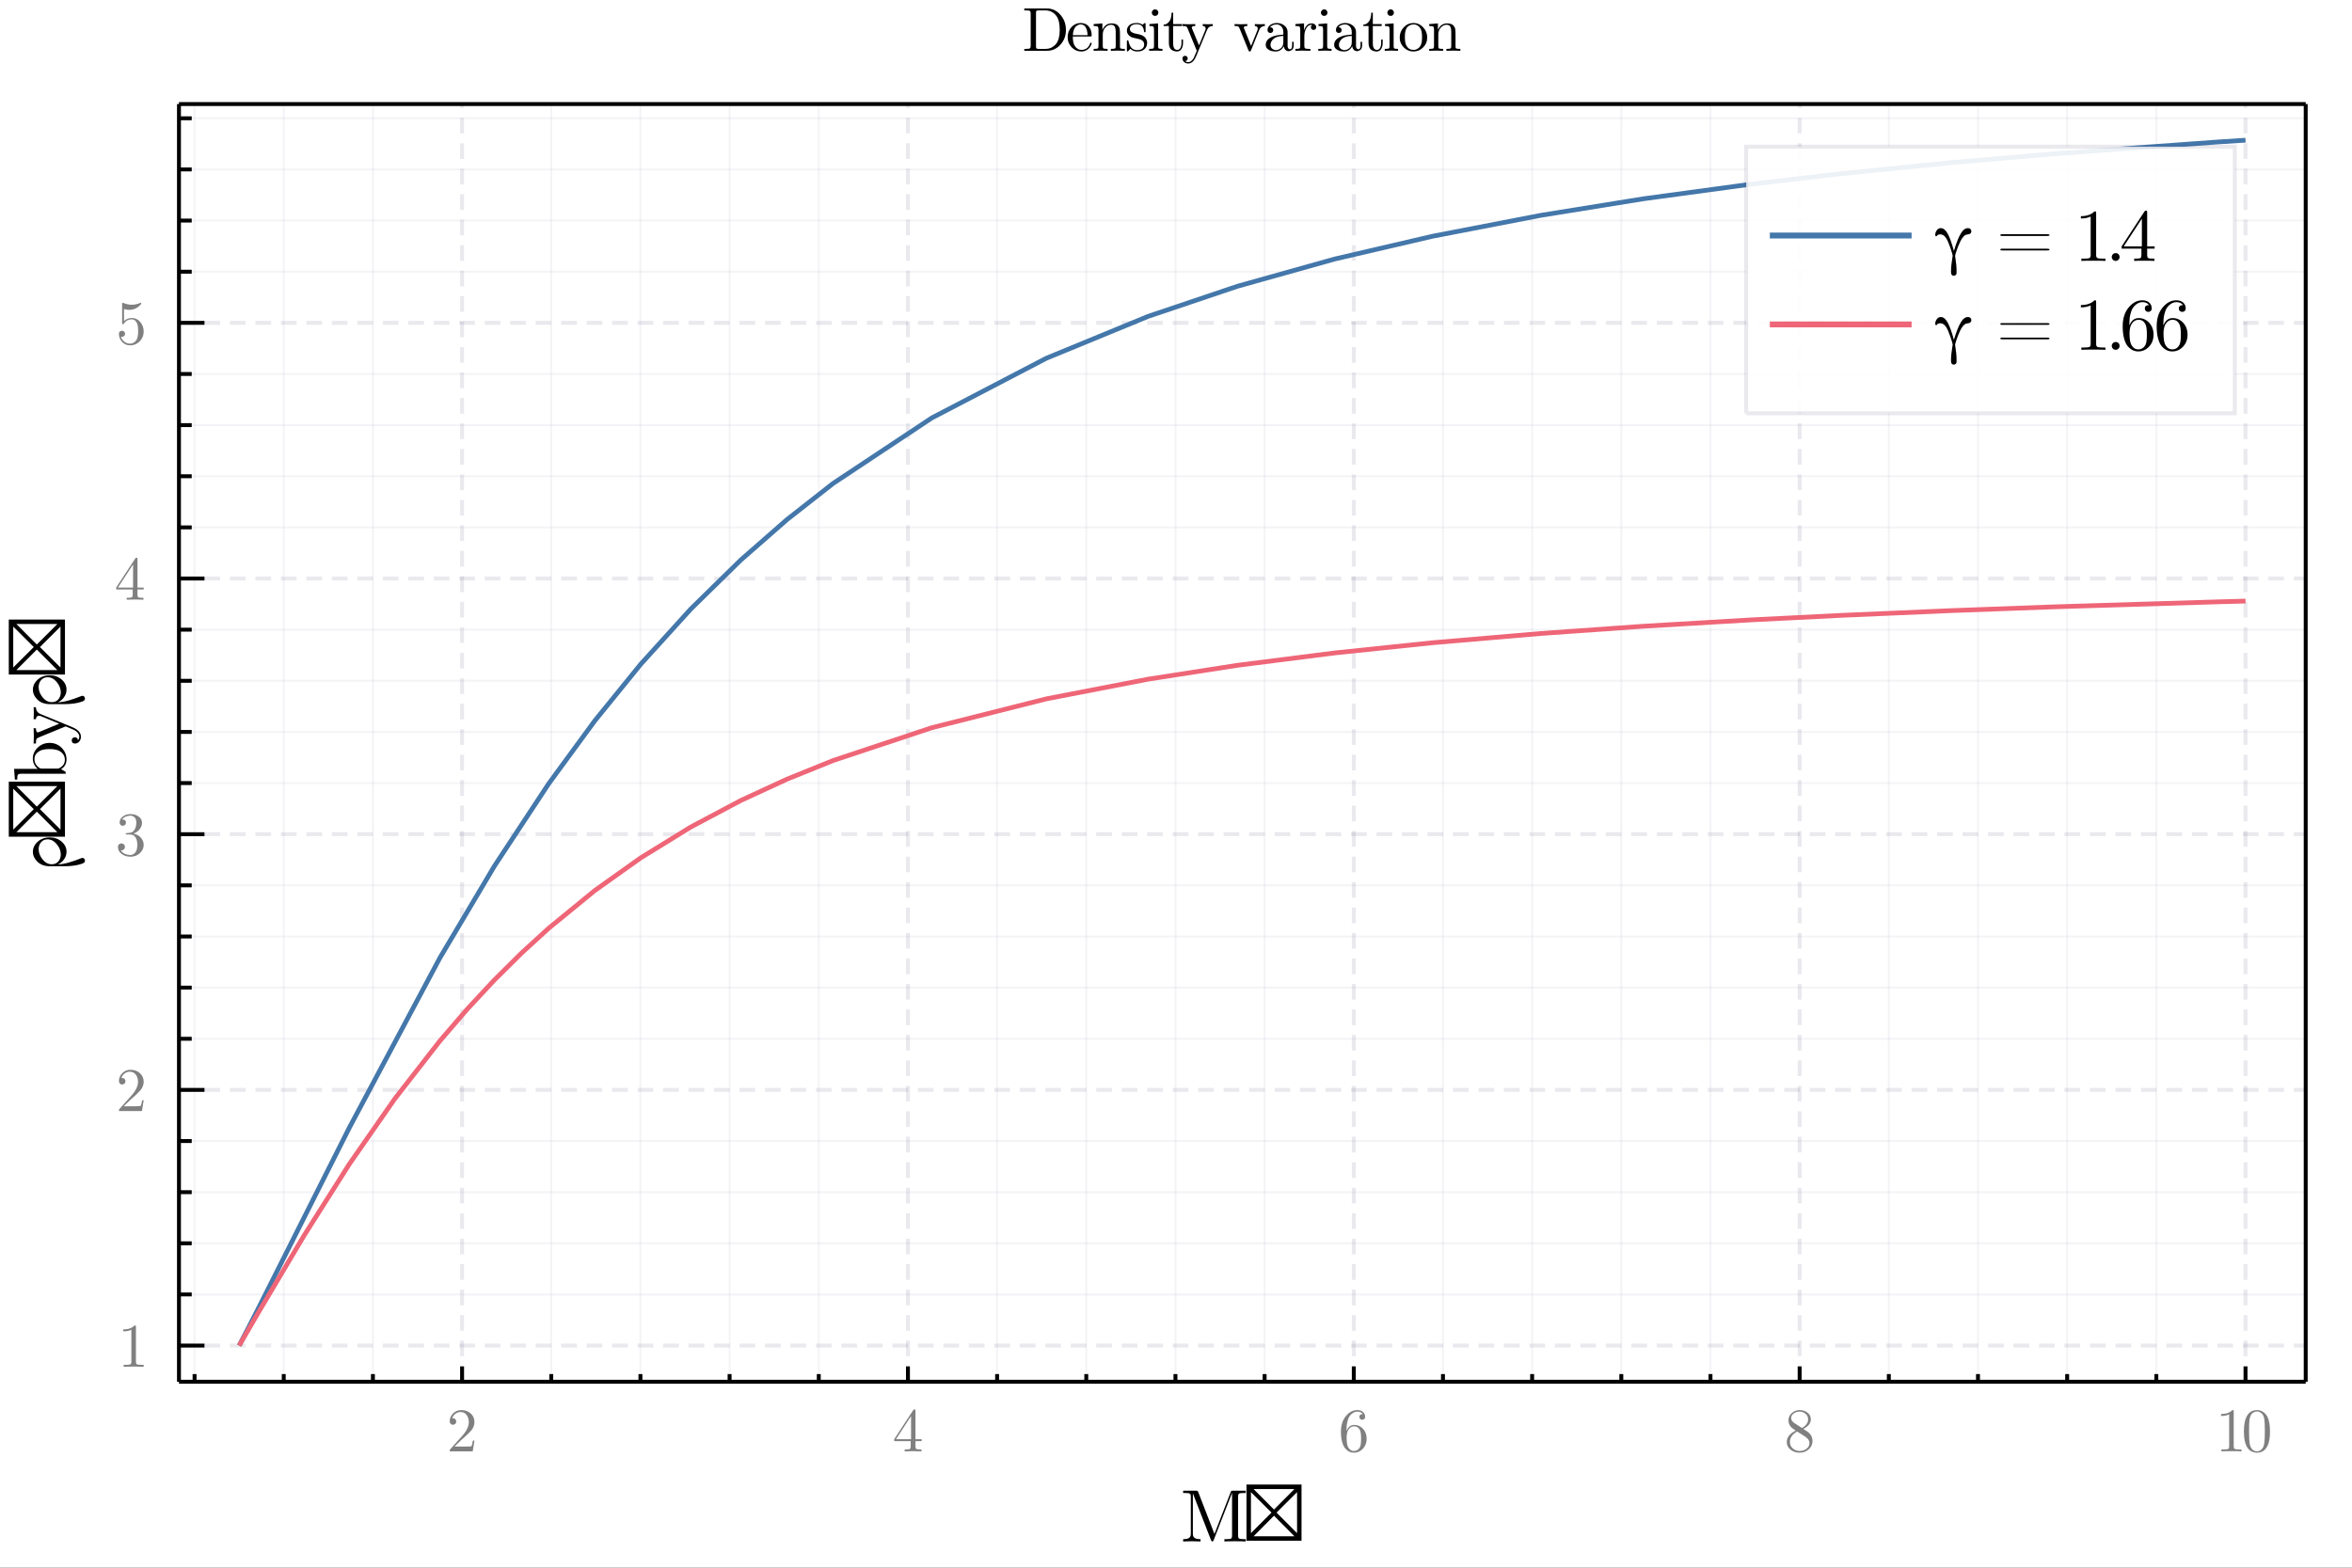 <?xml version="1.0" encoding="utf-8"?>
<svg xmlns="http://www.w3.org/2000/svg" xmlns:xlink="http://www.w3.org/1999/xlink" width="600" height="400" viewBox="0 0 2400 1600">
<rect x="0" y="0" width="2400" height="1600" fill="#333333" stroke="none"/>
<defs>
  <clipPath id="clip980">
    <rect x="0" y="0" width="2400" height="1600"/>
  </clipPath>
</defs>
<path clip-path="url(#clip980)" d="
M0 1600 L2400 1600 L2400 0 L0 0  Z
  " fill="#ffffff" fill-rule="evenodd" fill-opacity="1"/>
<defs>
  <clipPath id="clip981">
    <rect x="480" y="0" width="1681" height="1600"/>
  </clipPath>
</defs>
<path clip-path="url(#clip980)" d="
M182.618 1410.22 L2352.76 1410.22 L2352.76 106.192 L182.618 106.192  Z
  " fill="#ffffff" fill-rule="evenodd" fill-opacity="1"/>
<defs>
  <clipPath id="clip982">
    <rect x="182" y="106" width="2171" height="1305"/>
  </clipPath>
</defs>
<polyline clip-path="url(#clip982)" style="stroke:#222255; stroke-width:4; stroke-opacity:0.1; fill:none" stroke-dasharray="16, 10" points="
  471.515,1410.22 471.515,106.192 
  "/>
<polyline clip-path="url(#clip982)" style="stroke:#222255; stroke-width:4; stroke-opacity:0.1; fill:none" stroke-dasharray="16, 10" points="
  926.471,1410.22 926.471,106.192 
  "/>
<polyline clip-path="url(#clip982)" style="stroke:#222255; stroke-width:4; stroke-opacity:0.1; fill:none" stroke-dasharray="16, 10" points="
  1381.43,1410.22 1381.43,106.192 
  "/>
<polyline clip-path="url(#clip982)" style="stroke:#222255; stroke-width:4; stroke-opacity:0.1; fill:none" stroke-dasharray="16, 10" points="
  1836.38,1410.22 1836.38,106.192 
  "/>
<polyline clip-path="url(#clip982)" style="stroke:#222255; stroke-width:4; stroke-opacity:0.1; fill:none" stroke-dasharray="16, 10" points="
  2291.34,1410.22 2291.34,106.192 
  "/>
<polyline clip-path="url(#clip982)" style="stroke:#222255; stroke-width:2; stroke-opacity:0.05; fill:none" points="
  198.542,1410.22 198.542,106.192 
  "/>
<polyline clip-path="url(#clip982)" style="stroke:#222255; stroke-width:2; stroke-opacity:0.05; fill:none" points="
  289.533,1410.22 289.533,106.192 
  "/>
<polyline clip-path="url(#clip982)" style="stroke:#222255; stroke-width:2; stroke-opacity:0.05; fill:none" points="
  380.524,1410.22 380.524,106.192 
  "/>
<polyline clip-path="url(#clip982)" style="stroke:#222255; stroke-width:2; stroke-opacity:0.05; fill:none" points="
  562.506,1410.22 562.506,106.192 
  "/>
<polyline clip-path="url(#clip982)" style="stroke:#222255; stroke-width:2; stroke-opacity:0.05; fill:none" points="
  653.497,1410.22 653.497,106.192 
  "/>
<polyline clip-path="url(#clip982)" style="stroke:#222255; stroke-width:2; stroke-opacity:0.05; fill:none" points="
  744.488,1410.22 744.488,106.192 
  "/>
<polyline clip-path="url(#clip982)" style="stroke:#222255; stroke-width:2; stroke-opacity:0.05; fill:none" points="
  835.48,1410.22 835.48,106.192 
  "/>
<polyline clip-path="url(#clip982)" style="stroke:#222255; stroke-width:2; stroke-opacity:0.05; fill:none" points="
  1017.46,1410.22 1017.46,106.192 
  "/>
<polyline clip-path="url(#clip982)" style="stroke:#222255; stroke-width:2; stroke-opacity:0.05; fill:none" points="
  1108.45,1410.22 1108.45,106.192 
  "/>
<polyline clip-path="url(#clip982)" style="stroke:#222255; stroke-width:2; stroke-opacity:0.05; fill:none" points="
  1199.44,1410.22 1199.44,106.192 
  "/>
<polyline clip-path="url(#clip982)" style="stroke:#222255; stroke-width:2; stroke-opacity:0.05; fill:none" points="
  1290.43,1410.22 1290.43,106.192 
  "/>
<polyline clip-path="url(#clip982)" style="stroke:#222255; stroke-width:2; stroke-opacity:0.05; fill:none" points="
  1472.42,1410.22 1472.42,106.192 
  "/>
<polyline clip-path="url(#clip982)" style="stroke:#222255; stroke-width:2; stroke-opacity:0.05; fill:none" points="
  1563.41,1410.22 1563.41,106.192 
  "/>
<polyline clip-path="url(#clip982)" style="stroke:#222255; stroke-width:2; stroke-opacity:0.05; fill:none" points="
  1654.4,1410.22 1654.4,106.192 
  "/>
<polyline clip-path="url(#clip982)" style="stroke:#222255; stroke-width:2; stroke-opacity:0.05; fill:none" points="
  1745.39,1410.22 1745.39,106.192 
  "/>
<polyline clip-path="url(#clip982)" style="stroke:#222255; stroke-width:2; stroke-opacity:0.05; fill:none" points="
  1927.37,1410.22 1927.37,106.192 
  "/>
<polyline clip-path="url(#clip982)" style="stroke:#222255; stroke-width:2; stroke-opacity:0.05; fill:none" points="
  2018.36,1410.22 2018.36,106.192 
  "/>
<polyline clip-path="url(#clip982)" style="stroke:#222255; stroke-width:2; stroke-opacity:0.05; fill:none" points="
  2109.35,1410.22 2109.35,106.192 
  "/>
<polyline clip-path="url(#clip982)" style="stroke:#222255; stroke-width:2; stroke-opacity:0.05; fill:none" points="
  2200.35,1410.22 2200.35,106.192 
  "/>
<polyline clip-path="url(#clip980)" style="stroke:#000000; stroke-width:4; stroke-opacity:1; fill:none" points="
  182.618,1410.22 2352.76,1410.22 
  "/>
<polyline clip-path="url(#clip980)" style="stroke:#000000; stroke-width:4; stroke-opacity:1; fill:none" points="
  182.618,106.192 2352.76,106.192 
  "/>
<polyline clip-path="url(#clip980)" style="stroke:#000000; stroke-width:4; stroke-opacity:1; fill:none" points="
  471.515,1410.22 471.515,1394.57 
  "/>
<polyline clip-path="url(#clip980)" style="stroke:#000000; stroke-width:4; stroke-opacity:1; fill:none" points="
  926.471,1410.22 926.471,1394.57 
  "/>
<polyline clip-path="url(#clip980)" style="stroke:#000000; stroke-width:4; stroke-opacity:1; fill:none" points="
  1381.43,1410.22 1381.43,1394.57 
  "/>
<polyline clip-path="url(#clip980)" style="stroke:#000000; stroke-width:4; stroke-opacity:1; fill:none" points="
  1836.38,1410.22 1836.38,1394.57 
  "/>
<polyline clip-path="url(#clip980)" style="stroke:#000000; stroke-width:4; stroke-opacity:1; fill:none" points="
  2291.34,1410.22 2291.34,1394.57 
  "/>
<polyline clip-path="url(#clip980)" style="stroke:#000000; stroke-width:4; stroke-opacity:1; fill:none" points="
  198.542,1410.22 198.542,1402.4 
  "/>
<polyline clip-path="url(#clip980)" style="stroke:#000000; stroke-width:4; stroke-opacity:1; fill:none" points="
  289.533,1410.22 289.533,1402.4 
  "/>
<polyline clip-path="url(#clip980)" style="stroke:#000000; stroke-width:4; stroke-opacity:1; fill:none" points="
  380.524,1410.22 380.524,1402.4 
  "/>
<polyline clip-path="url(#clip980)" style="stroke:#000000; stroke-width:4; stroke-opacity:1; fill:none" points="
  562.506,1410.22 562.506,1402.4 
  "/>
<polyline clip-path="url(#clip980)" style="stroke:#000000; stroke-width:4; stroke-opacity:1; fill:none" points="
  653.497,1410.22 653.497,1402.4 
  "/>
<polyline clip-path="url(#clip980)" style="stroke:#000000; stroke-width:4; stroke-opacity:1; fill:none" points="
  744.488,1410.22 744.488,1402.4 
  "/>
<polyline clip-path="url(#clip980)" style="stroke:#000000; stroke-width:4; stroke-opacity:1; fill:none" points="
  835.48,1410.22 835.48,1402.4 
  "/>
<polyline clip-path="url(#clip980)" style="stroke:#000000; stroke-width:4; stroke-opacity:1; fill:none" points="
  1017.46,1410.22 1017.46,1402.4 
  "/>
<polyline clip-path="url(#clip980)" style="stroke:#000000; stroke-width:4; stroke-opacity:1; fill:none" points="
  1108.45,1410.22 1108.45,1402.4 
  "/>
<polyline clip-path="url(#clip980)" style="stroke:#000000; stroke-width:4; stroke-opacity:1; fill:none" points="
  1199.44,1410.22 1199.44,1402.4 
  "/>
<polyline clip-path="url(#clip980)" style="stroke:#000000; stroke-width:4; stroke-opacity:1; fill:none" points="
  1290.43,1410.22 1290.43,1402.4 
  "/>
<polyline clip-path="url(#clip980)" style="stroke:#000000; stroke-width:4; stroke-opacity:1; fill:none" points="
  1472.42,1410.22 1472.42,1402.4 
  "/>
<polyline clip-path="url(#clip980)" style="stroke:#000000; stroke-width:4; stroke-opacity:1; fill:none" points="
  1563.41,1410.22 1563.41,1402.4 
  "/>
<polyline clip-path="url(#clip980)" style="stroke:#000000; stroke-width:4; stroke-opacity:1; fill:none" points="
  1654.4,1410.22 1654.4,1402.4 
  "/>
<polyline clip-path="url(#clip980)" style="stroke:#000000; stroke-width:4; stroke-opacity:1; fill:none" points="
  1745.39,1410.22 1745.39,1402.4 
  "/>
<polyline clip-path="url(#clip980)" style="stroke:#000000; stroke-width:4; stroke-opacity:1; fill:none" points="
  1927.37,1410.22 1927.37,1402.4 
  "/>
<polyline clip-path="url(#clip980)" style="stroke:#000000; stroke-width:4; stroke-opacity:1; fill:none" points="
  2018.36,1410.22 2018.36,1402.4 
  "/>
<polyline clip-path="url(#clip980)" style="stroke:#000000; stroke-width:4; stroke-opacity:1; fill:none" points="
  2109.35,1410.22 2109.35,1402.4 
  "/>
<polyline clip-path="url(#clip980)" style="stroke:#000000; stroke-width:4; stroke-opacity:1; fill:none" points="
  2200.35,1410.22 2200.35,1402.4 
  "/>
<path clip-path="url(#clip980)" d="M 0 0 M458.886 1481.26 Q458.886 1480.12 458.978 1479.78 Q459.102 1479.44 459.596 1478.91 L471.731 1465.39 Q478.37 1457.92 478.37 1451.4 Q478.37 1447.17 476.147 1444.14 Q473.955 1441.12 469.909 1441.12 Q467.13 1441.12 464.784 1442.82 Q462.437 1444.51 461.356 1447.54 Q461.541 1447.48 462.19 1447.48 Q463.764 1447.48 464.629 1448.47 Q465.525 1449.45 465.525 1450.78 Q465.525 1452.48 464.413 1453.31 Q463.332 1454.12 462.251 1454.12 Q461.819 1454.12 461.232 1454.02 Q460.677 1453.93 459.781 1453.07 Q458.886 1452.17 458.886 1450.6 Q458.886 1446.18 462.221 1442.66 Q465.586 1439.14 470.712 1439.14 Q476.518 1439.14 480.316 1442.6 Q484.145 1446.03 484.145 1451.4 Q484.145 1453.28 483.558 1455.01 Q483.002 1456.71 482.23 1458.04 Q481.489 1459.37 479.451 1461.5 Q477.413 1463.63 475.777 1465.14 Q474.14 1466.65 470.465 1469.87 L463.764 1476.38 L475.159 1476.38 Q480.717 1476.38 481.149 1475.89 Q481.767 1474.99 482.539 1470.27 L484.145 1470.27 L482.354 1481.26 L458.886 1481.26 Z" fill="#808080" fill-rule="evenodd" fill-opacity="1" /><path clip-path="url(#clip980)" d="M 0 0 M912.451 1470.82 L912.451 1468.88 L931.874 1439.2 Q932.369 1438.43 933.141 1438.46 Q933.851 1438.46 934.005 1438.74 Q934.16 1439.02 934.16 1440.1 L934.16 1468.88 L940.49 1468.88 L940.49 1470.82 L934.16 1470.82 L934.16 1476.32 Q934.16 1478.14 934.901 1478.73 Q935.673 1479.31 938.946 1479.31 L940.274 1479.31 L940.274 1481.26 Q937.68 1481.07 931.689 1481.07 Q925.73 1481.07 923.136 1481.26 L923.136 1479.31 L924.463 1479.31 Q927.737 1479.31 928.509 1478.76 Q929.281 1478.17 929.281 1476.32 L929.281 1470.82 L912.451 1470.82 M914.242 1468.88 L929.651 1468.88 L929.651 1445.29 L914.242 1468.88 Z" fill="#808080" fill-rule="evenodd" fill-opacity="1" /><path clip-path="url(#clip980)" d="M 0 0 M1368.3 1461.28 Q1368.3 1451.34 1373.37 1445.25 Q1378.43 1439.14 1384.95 1439.14 Q1388.74 1439.14 1390.84 1441.09 Q1392.97 1443 1392.97 1445.96 Q1392.97 1447.6 1392.02 1448.31 Q1391.06 1449.02 1390.07 1449.02 Q1388.93 1449.02 1388.03 1448.25 Q1387.14 1447.48 1387.14 1446.09 Q1387.14 1443.25 1390.63 1443.25 Q1388.99 1440.72 1385.07 1440.72 Q1383.87 1440.72 1382.63 1441.09 Q1381.4 1441.43 1379.79 1442.6 Q1378.18 1443.77 1376.95 1445.63 Q1375.71 1447.48 1374.85 1450.97 Q1373.98 1454.46 1373.98 1459 L1373.98 1460.51 Q1376.58 1454.24 1381.89 1454.27 Q1387.2 1454.27 1390.88 1458.32 Q1394.55 1462.36 1394.55 1468.35 Q1394.55 1474.5 1390.72 1478.57 Q1386.89 1482.65 1381.52 1482.65 Q1379.11 1482.65 1376.92 1481.63 Q1374.76 1480.64 1372.72 1478.36 Q1370.71 1476.07 1369.51 1471.69 Q1368.3 1467.3 1368.3 1461.28 M1374.11 1466.96 Q1374.11 1473.17 1375.25 1476.13 Q1375.44 1476.63 1375.84 1477.31 Q1376.27 1477.99 1376.98 1478.88 Q1377.72 1479.75 1378.92 1480.33 Q1380.13 1480.89 1381.52 1480.89 Q1385.75 1480.89 1387.79 1476.78 Q1388.87 1474.5 1388.87 1468.29 Q1388.87 1461.96 1387.73 1459.64 Q1385.78 1455.72 1381.83 1455.72 Q1379.17 1455.72 1377.32 1457.54 Q1375.5 1459.37 1374.79 1461.81 Q1374.11 1464.25 1374.11 1466.96 Z" fill="#808080" fill-rule="evenodd" fill-opacity="1" /><path clip-path="url(#clip980)" d="M 0 0 M1823.26 1471.72 Q1823.26 1464.65 1832.37 1460.08 Q1828.45 1457.42 1827.74 1456.65 Q1824.96 1453.56 1824.96 1449.7 Q1824.96 1445.29 1828.29 1442.23 Q1831.66 1439.14 1836.41 1439.14 Q1840.95 1439.14 1844.38 1441.77 Q1847.81 1444.39 1847.81 1448.56 Q1847.81 1454.43 1840.15 1458.38 Q1845.21 1461.53 1846.42 1462.86 Q1849.51 1466.28 1849.51 1470.64 Q1849.51 1475.7 1845.61 1479.19 Q1841.72 1482.65 1836.35 1482.65 Q1831.1 1482.65 1827.18 1479.59 Q1823.26 1476.54 1823.26 1471.72 M1826.41 1471.72 Q1826.41 1475.64 1829.34 1478.26 Q1832.31 1480.89 1836.41 1480.89 Q1840.4 1480.89 1843.36 1478.6 Q1846.36 1476.32 1846.36 1472.92 Q1846.36 1471.59 1845.89 1470.45 Q1845.46 1469.31 1844.56 1468.41 Q1843.7 1467.49 1843.14 1467.09 Q1842.62 1466.65 1841.6 1465.94 L1833.82 1461.03 Q1826.41 1465.14 1826.41 1471.72 M1827.74 1447.23 Q1827.74 1450.26 1830.92 1452.36 L1838.76 1457.42 Q1845.03 1453.75 1845.03 1448.56 Q1845.03 1445.19 1842.46 1442.97 Q1839.9 1440.72 1836.35 1440.72 Q1832.86 1440.72 1830.3 1442.57 Q1827.74 1444.39 1827.74 1447.23 Z" fill="#808080" fill-rule="evenodd" fill-opacity="1" /><path clip-path="url(#clip980)" d="M 0 0 M2266.36 1445.16 L2266.36 1443.19 Q2273.95 1443.19 2277.87 1439.14 Q2278.95 1439.14 2279.14 1439.39 Q2279.32 1439.63 2279.32 1440.78 L2279.32 1476.26 Q2279.32 1478.14 2280.25 1478.73 Q2281.18 1479.31 2285.22 1479.31 L2287.23 1479.31 L2287.23 1481.26 Q2285.01 1481.07 2276.98 1481.07 Q2268.95 1481.07 2266.76 1481.26 L2266.76 1479.31 L2268.76 1479.31 Q2272.75 1479.31 2273.7 1478.76 Q2274.66 1478.17 2274.66 1476.26 L2274.66 1443.49 Q2271.36 1445.16 2266.36 1445.16 Z" fill="#808080" fill-rule="evenodd" fill-opacity="1" /><path clip-path="url(#clip980)" d="M 0 0 M2289.7 1461.03 Q2289.7 1451.74 2292.05 1446.68 Q2295.32 1439.14 2303.04 1439.14 Q2304.68 1439.14 2306.38 1439.6 Q2308.1 1440.04 2310.27 1441.73 Q2312.46 1443.43 2313.79 1446.21 Q2316.32 1451.58 2316.32 1461.03 Q2316.32 1470.27 2313.97 1475.3 Q2310.54 1482.65 2302.98 1482.65 Q2300.14 1482.65 2297.23 1481.2 Q2294.36 1479.75 2292.54 1476.26 Q2289.7 1471.04 2289.7 1461.03 M2294.95 1460.26 Q2294.95 1469.8 2295.63 1473.6 Q2296.4 1477.71 2298.5 1479.5 Q2300.63 1481.26 2302.98 1481.26 Q2305.51 1481.26 2307.61 1479.38 Q2309.74 1477.46 2310.39 1473.35 Q2311.1 1469.31 2311.07 1460.26 Q2311.07 1451.46 2310.45 1447.94 Q2309.62 1443.83 2307.39 1442.2 Q2305.2 1440.53 2302.98 1440.53 Q2302.14 1440.53 2301.25 1440.78 Q2300.38 1441.02 2299.12 1441.73 Q2297.85 1442.44 2296.86 1444.2 Q2295.91 1445.96 2295.44 1448.62 Q2294.95 1452.05 2294.95 1460.26 Z" fill="#808080" fill-rule="evenodd" fill-opacity="1" /><path clip-path="url(#clip980)" d="M 0 0 M1207.29 1573.23 L1207.29 1570.89 Q1210.03 1570.89 1211.77 1570.37 Q1213.51 1569.82 1214.14 1568.82 Q1214.81 1567.78 1214.96 1567.11 Q1215.11 1566.41 1215.11 1565.26 L1215.11 1527.32 Q1215.11 1525.13 1214.14 1524.46 Q1213.22 1523.76 1209.1 1523.76 L1207.29 1523.76 L1207.29 1521.39 L1220.11 1521.39 Q1221.48 1521.39 1221.85 1521.65 Q1222.22 1521.87 1222.78 1523.06 L1239.23 1565.56 L1255.83 1522.83 Q1256.2 1521.76 1256.53 1521.57 Q1256.9 1521.39 1258.35 1521.39 L1271.17 1521.39 L1271.17 1523.76 L1269.35 1523.76 Q1265.24 1523.76 1264.28 1524.46 Q1263.35 1525.13 1263.35 1527.32 L1263.35 1567.3 Q1263.35 1569.49 1264.28 1570.19 Q1265.24 1570.89 1269.35 1570.89 L1271.17 1570.89 L1271.17 1573.23 Q1268.35 1573.01 1260.31 1573.01 Q1252.2 1573.01 1249.38 1573.23 L1249.38 1570.89 L1251.23 1570.89 Q1255.35 1570.89 1256.27 1570.23 Q1257.2 1569.52 1257.2 1567.3 L1257.2 1523.76 L1257.13 1523.76 L1238.49 1571.78 Q1237.97 1573.23 1237.12 1573.23 Q1236.19 1573.23 1235.6 1571.56 L1217.29 1524.35 L1217.22 1524.35 L1217.22 1565.26 Q1217.22 1566.41 1217.37 1567.11 Q1217.51 1567.78 1218.14 1568.82 Q1218.81 1569.82 1220.55 1570.37 Q1222.29 1570.89 1225.04 1570.89 L1225.04 1573.23 Q1217.07 1573.01 1216.14 1573.01 Q1215.25 1573.01 1207.29 1573.23 Z" fill="#000000" fill-rule="evenodd" fill-opacity="1" /><path clip-path="url(#clip980)" d="M 0 0 M1271.91 1572.49 L1271.91 1515.16 L1328.09 1515.16 L1328.09 1572.49 L1271.91 1572.49 M1276.47 1564.74 L1297.44 1543.77 L1276.47 1522.91 L1276.47 1564.74 M1279.14 1567.93 L1320.86 1567.93 L1300 1546.96 L1279.14 1567.93 M1279.14 1519.72 L1300 1540.66 L1320.86 1519.72 L1279.14 1519.72 M1302.59 1543.77 L1323.53 1564.74 L1323.53 1522.91 L1302.59 1543.77 Z" fill="#000000" fill-rule="evenodd" fill-opacity="1" /><polyline clip-path="url(#clip982)" style="stroke:#222255; stroke-width:4; stroke-opacity:0.1; fill:none" stroke-dasharray="16, 10" points="
  182.618,1373.31 2352.76,1373.31 
  "/>
<polyline clip-path="url(#clip982)" style="stroke:#222255; stroke-width:4; stroke-opacity:0.1; fill:none" stroke-dasharray="16, 10" points="
  182.618,1112.36 2352.76,1112.36 
  "/>
<polyline clip-path="url(#clip982)" style="stroke:#222255; stroke-width:4; stroke-opacity:0.1; fill:none" stroke-dasharray="16, 10" points="
  182.618,851.404 2352.76,851.404 
  "/>
<polyline clip-path="url(#clip982)" style="stroke:#222255; stroke-width:4; stroke-opacity:0.1; fill:none" stroke-dasharray="16, 10" points="
  182.618,590.449 2352.76,590.449 
  "/>
<polyline clip-path="url(#clip982)" style="stroke:#222255; stroke-width:4; stroke-opacity:0.1; fill:none" stroke-dasharray="16, 10" points="
  182.618,329.495 2352.76,329.495 
  "/>
<polyline clip-path="url(#clip982)" style="stroke:#222255; stroke-width:2; stroke-opacity:0.05; fill:none" points="
  182.618,1321.12 2352.76,1321.12 
  "/>
<polyline clip-path="url(#clip982)" style="stroke:#222255; stroke-width:2; stroke-opacity:0.05; fill:none" points="
  182.618,1268.93 2352.76,1268.93 
  "/>
<polyline clip-path="url(#clip982)" style="stroke:#222255; stroke-width:2; stroke-opacity:0.05; fill:none" points="
  182.618,1216.74 2352.76,1216.74 
  "/>
<polyline clip-path="url(#clip982)" style="stroke:#222255; stroke-width:2; stroke-opacity:0.05; fill:none" points="
  182.618,1164.55 2352.76,1164.55 
  "/>
<polyline clip-path="url(#clip982)" style="stroke:#222255; stroke-width:2; stroke-opacity:0.05; fill:none" points="
  182.618,1060.17 2352.76,1060.17 
  "/>
<polyline clip-path="url(#clip982)" style="stroke:#222255; stroke-width:2; stroke-opacity:0.05; fill:none" points="
  182.618,1007.98 2352.76,1007.98 
  "/>
<polyline clip-path="url(#clip982)" style="stroke:#222255; stroke-width:2; stroke-opacity:0.05; fill:none" points="
  182.618,955.786 2352.76,955.786 
  "/>
<polyline clip-path="url(#clip982)" style="stroke:#222255; stroke-width:2; stroke-opacity:0.05; fill:none" points="
  182.618,903.595 2352.76,903.595 
  "/>
<polyline clip-path="url(#clip982)" style="stroke:#222255; stroke-width:2; stroke-opacity:0.05; fill:none" points="
  182.618,799.213 2352.76,799.213 
  "/>
<polyline clip-path="url(#clip982)" style="stroke:#222255; stroke-width:2; stroke-opacity:0.05; fill:none" points="
  182.618,747.022 2352.76,747.022 
  "/>
<polyline clip-path="url(#clip982)" style="stroke:#222255; stroke-width:2; stroke-opacity:0.05; fill:none" points="
  182.618,694.831 2352.76,694.831 
  "/>
<polyline clip-path="url(#clip982)" style="stroke:#222255; stroke-width:2; stroke-opacity:0.05; fill:none" points="
  182.618,642.64 2352.76,642.64 
  "/>
<polyline clip-path="url(#clip982)" style="stroke:#222255; stroke-width:2; stroke-opacity:0.05; fill:none" points="
  182.618,538.258 2352.76,538.258 
  "/>
<polyline clip-path="url(#clip982)" style="stroke:#222255; stroke-width:2; stroke-opacity:0.05; fill:none" points="
  182.618,486.068 2352.76,486.068 
  "/>
<polyline clip-path="url(#clip982)" style="stroke:#222255; stroke-width:2; stroke-opacity:0.05; fill:none" points="
  182.618,433.877 2352.76,433.877 
  "/>
<polyline clip-path="url(#clip982)" style="stroke:#222255; stroke-width:2; stroke-opacity:0.05; fill:none" points="
  182.618,381.686 2352.76,381.686 
  "/>
<polyline clip-path="url(#clip982)" style="stroke:#222255; stroke-width:2; stroke-opacity:0.05; fill:none" points="
  182.618,277.304 2352.76,277.304 
  "/>
<polyline clip-path="url(#clip982)" style="stroke:#222255; stroke-width:2; stroke-opacity:0.05; fill:none" points="
  182.618,225.113 2352.76,225.113 
  "/>
<polyline clip-path="url(#clip982)" style="stroke:#222255; stroke-width:2; stroke-opacity:0.05; fill:none" points="
  182.618,172.922 2352.76,172.922 
  "/>
<polyline clip-path="url(#clip982)" style="stroke:#222255; stroke-width:2; stroke-opacity:0.05; fill:none" points="
  182.618,120.731 2352.76,120.731 
  "/>
<polyline clip-path="url(#clip980)" style="stroke:#000000; stroke-width:4; stroke-opacity:1; fill:none" points="
  182.618,1410.22 182.618,106.192 
  "/>
<polyline clip-path="url(#clip980)" style="stroke:#000000; stroke-width:4; stroke-opacity:1; fill:none" points="
  2352.76,1410.22 2352.76,106.192 
  "/>
<polyline clip-path="url(#clip980)" style="stroke:#000000; stroke-width:4; stroke-opacity:1; fill:none" points="
  182.618,1373.31 208.66,1373.31 
  "/>
<polyline clip-path="url(#clip980)" style="stroke:#000000; stroke-width:4; stroke-opacity:1; fill:none" points="
  182.618,1112.36 208.66,1112.36 
  "/>
<polyline clip-path="url(#clip980)" style="stroke:#000000; stroke-width:4; stroke-opacity:1; fill:none" points="
  182.618,851.404 208.66,851.404 
  "/>
<polyline clip-path="url(#clip980)" style="stroke:#000000; stroke-width:4; stroke-opacity:1; fill:none" points="
  182.618,590.449 208.66,590.449 
  "/>
<polyline clip-path="url(#clip980)" style="stroke:#000000; stroke-width:4; stroke-opacity:1; fill:none" points="
  182.618,329.495 208.66,329.495 
  "/>
<polyline clip-path="url(#clip980)" style="stroke:#000000; stroke-width:4; stroke-opacity:1; fill:none" points="
  182.618,1321.12 195.639,1321.12 
  "/>
<polyline clip-path="url(#clip980)" style="stroke:#000000; stroke-width:4; stroke-opacity:1; fill:none" points="
  182.618,1268.93 195.639,1268.93 
  "/>
<polyline clip-path="url(#clip980)" style="stroke:#000000; stroke-width:4; stroke-opacity:1; fill:none" points="
  182.618,1216.74 195.639,1216.74 
  "/>
<polyline clip-path="url(#clip980)" style="stroke:#000000; stroke-width:4; stroke-opacity:1; fill:none" points="
  182.618,1164.55 195.639,1164.55 
  "/>
<polyline clip-path="url(#clip980)" style="stroke:#000000; stroke-width:4; stroke-opacity:1; fill:none" points="
  182.618,1060.17 195.639,1060.17 
  "/>
<polyline clip-path="url(#clip980)" style="stroke:#000000; stroke-width:4; stroke-opacity:1; fill:none" points="
  182.618,1007.98 195.639,1007.98 
  "/>
<polyline clip-path="url(#clip980)" style="stroke:#000000; stroke-width:4; stroke-opacity:1; fill:none" points="
  182.618,955.786 195.639,955.786 
  "/>
<polyline clip-path="url(#clip980)" style="stroke:#000000; stroke-width:4; stroke-opacity:1; fill:none" points="
  182.618,903.595 195.639,903.595 
  "/>
<polyline clip-path="url(#clip980)" style="stroke:#000000; stroke-width:4; stroke-opacity:1; fill:none" points="
  182.618,799.213 195.639,799.213 
  "/>
<polyline clip-path="url(#clip980)" style="stroke:#000000; stroke-width:4; stroke-opacity:1; fill:none" points="
  182.618,747.022 195.639,747.022 
  "/>
<polyline clip-path="url(#clip980)" style="stroke:#000000; stroke-width:4; stroke-opacity:1; fill:none" points="
  182.618,694.831 195.639,694.831 
  "/>
<polyline clip-path="url(#clip980)" style="stroke:#000000; stroke-width:4; stroke-opacity:1; fill:none" points="
  182.618,642.64 195.639,642.64 
  "/>
<polyline clip-path="url(#clip980)" style="stroke:#000000; stroke-width:4; stroke-opacity:1; fill:none" points="
  182.618,538.258 195.639,538.258 
  "/>
<polyline clip-path="url(#clip980)" style="stroke:#000000; stroke-width:4; stroke-opacity:1; fill:none" points="
  182.618,486.068 195.639,486.068 
  "/>
<polyline clip-path="url(#clip980)" style="stroke:#000000; stroke-width:4; stroke-opacity:1; fill:none" points="
  182.618,433.877 195.639,433.877 
  "/>
<polyline clip-path="url(#clip980)" style="stroke:#000000; stroke-width:4; stroke-opacity:1; fill:none" points="
  182.618,381.686 195.639,381.686 
  "/>
<polyline clip-path="url(#clip980)" style="stroke:#000000; stroke-width:4; stroke-opacity:1; fill:none" points="
  182.618,277.304 195.639,277.304 
  "/>
<polyline clip-path="url(#clip980)" style="stroke:#000000; stroke-width:4; stroke-opacity:1; fill:none" points="
  182.618,225.113 195.639,225.113 
  "/>
<polyline clip-path="url(#clip980)" style="stroke:#000000; stroke-width:4; stroke-opacity:1; fill:none" points="
  182.618,172.922 195.639,172.922 
  "/>
<polyline clip-path="url(#clip980)" style="stroke:#000000; stroke-width:4; stroke-opacity:1; fill:none" points="
  182.618,120.731 195.639,120.731 
  "/>
<path clip-path="url(#clip980)" d="M 0 0 M125.744 1358.82 L125.744 1356.84 Q133.34 1356.84 137.262 1352.79 Q138.343 1352.79 138.528 1353.04 Q138.713 1353.29 138.713 1354.43 L138.713 1389.91 Q138.713 1391.79 139.64 1392.38 Q140.566 1392.97 144.611 1392.97 L146.618 1392.97 L146.618 1394.91 Q144.395 1394.73 136.367 1394.73 Q128.338 1394.73 126.146 1394.91 L126.146 1392.97 L128.153 1392.97 Q132.136 1392.97 133.093 1392.41 Q134.051 1391.83 134.051 1389.91 L134.051 1357.15 Q130.747 1358.82 125.744 1358.82 Z" fill="#808080" fill-rule="evenodd" fill-opacity="1" /><path clip-path="url(#clip980)" d="M 0 0 M121.359 1133.96 Q121.359 1132.82 121.452 1132.48 Q121.575 1132.14 122.07 1131.61 L134.205 1118.09 Q140.844 1110.61 140.844 1104.1 Q140.844 1099.87 138.621 1096.84 Q136.428 1093.82 132.383 1093.82 Q129.604 1093.82 127.257 1095.51 Q124.91 1097.21 123.83 1100.24 Q124.015 1100.18 124.663 1100.18 Q126.238 1100.18 127.103 1101.17 Q127.998 1102.15 127.998 1103.48 Q127.998 1105.18 126.887 1106.01 Q125.806 1106.82 124.725 1106.82 Q124.293 1106.82 123.706 1106.72 Q123.15 1106.63 122.255 1105.77 Q121.359 1104.87 121.359 1103.3 Q121.359 1098.88 124.694 1095.36 Q128.06 1091.84 133.186 1091.84 Q138.991 1091.84 142.789 1095.3 Q146.618 1098.73 146.618 1104.1 Q146.618 1105.98 146.032 1107.71 Q145.476 1109.41 144.704 1110.74 Q143.963 1112.07 141.925 1114.2 Q139.887 1116.33 138.25 1117.84 Q136.614 1119.35 132.939 1122.56 L126.238 1129.08 L137.633 1129.08 Q143.191 1129.08 143.623 1128.59 Q144.241 1127.69 145.013 1122.97 L146.618 1122.97 L144.827 1133.96 L121.359 1133.96 Z" fill="#808080" fill-rule="evenodd" fill-opacity="1" /><path clip-path="url(#clip980)" d="M 0 0 M120.371 864.481 Q120.371 862.598 121.452 861.702 Q122.533 860.807 123.922 860.807 Q125.374 860.807 126.393 861.764 Q127.442 862.69 127.442 864.327 Q127.442 866.087 126.207 867.075 Q125.003 868.063 123.274 867.816 Q124.787 870.348 127.566 871.491 Q130.376 872.634 132.97 872.634 Q135.687 872.634 137.88 870.287 Q140.103 867.94 140.103 862.196 Q140.103 857.317 138.188 854.507 Q136.305 851.697 132.568 851.697 L129.789 851.697 Q128.832 851.697 128.554 851.605 Q128.276 851.512 128.276 850.987 Q128.276 850.37 129.233 850.246 Q130.191 850.246 131.704 850.061 Q135.378 849.937 137.324 846.757 Q139.084 843.792 139.084 839.562 Q139.084 835.702 137.231 834.096 Q135.409 832.46 133.032 832.46 Q130.808 832.46 128.369 833.386 Q125.929 834.312 124.602 836.381 Q128.523 836.381 128.523 839.562 Q128.523 840.951 127.628 841.878 Q126.763 842.773 125.312 842.773 Q123.922 842.773 122.996 841.909 Q122.07 841.013 122.07 839.5 Q122.07 835.887 125.281 833.386 Q128.523 830.885 133.279 830.885 Q137.972 830.885 141.431 833.355 Q144.92 835.826 144.92 839.624 Q144.92 843.36 142.45 846.417 Q139.979 849.474 136.058 850.74 Q140.875 851.697 143.747 854.971 Q146.618 858.213 146.618 862.196 Q146.618 867.137 142.728 870.781 Q138.837 874.394 133.155 874.394 Q127.906 874.394 124.138 871.553 Q120.371 868.712 120.371 864.481 Z" fill="#808080" fill-rule="evenodd" fill-opacity="1" /><path clip-path="url(#clip980)" d="M 0 0 M118.58 601.612 L118.58 599.667 L138.003 569.992 Q138.497 569.22 139.269 569.251 Q139.979 569.251 140.134 569.529 Q140.288 569.807 140.288 570.887 L140.288 599.667 L146.618 599.667 L146.618 601.612 L140.288 601.612 L140.288 607.109 Q140.288 608.931 141.029 609.517 Q141.801 610.104 145.075 610.104 L146.402 610.104 L146.402 612.049 Q143.808 611.864 137.818 611.864 Q131.858 611.864 129.264 612.049 L129.264 610.104 L130.592 610.104 Q133.865 610.104 134.637 609.548 Q135.409 608.961 135.409 607.109 L135.409 601.612 L118.58 601.612 M120.371 599.667 L135.78 599.667 L135.78 576.075 L120.371 599.667 Z" fill="#808080" fill-rule="evenodd" fill-opacity="1" /><path clip-path="url(#clip980)" d="M 0 0 M121.359 340.905 Q121.359 339.021 122.378 338.311 Q123.397 337.57 124.478 337.57 Q125.929 337.57 126.763 338.496 Q127.628 339.392 127.628 340.658 Q127.628 341.924 126.763 342.85 Q125.929 343.746 124.478 343.746 Q123.768 343.746 123.397 343.622 Q124.231 346.525 126.763 348.624 Q129.326 350.724 132.692 350.724 Q136.922 350.724 139.454 346.617 Q140.968 343.962 140.968 337.94 Q140.968 332.629 139.825 329.973 Q138.065 325.928 134.452 325.928 Q129.326 325.928 126.3 330.344 Q125.929 330.9 125.497 330.931 Q124.88 330.931 124.725 330.591 Q124.602 330.22 124.602 329.263 L124.602 310.55 Q124.602 309.037 125.219 309.037 Q125.466 309.037 125.991 309.223 Q129.975 310.983 134.39 311.014 Q138.93 311.014 143.006 309.161 Q143.314 308.976 143.5 308.976 Q144.117 308.976 144.148 309.686 Q144.148 309.933 143.623 310.674 Q143.129 311.384 142.048 312.341 Q140.968 313.268 139.578 314.163 Q138.188 315.059 136.15 315.676 Q134.143 316.263 131.92 316.263 Q129.264 316.263 126.547 315.429 L126.547 327.75 Q129.82 324.539 134.576 324.539 Q139.64 324.539 143.129 328.615 Q146.618 332.691 146.618 338.373 Q146.618 344.332 142.481 348.408 Q138.374 352.484 132.815 352.484 Q127.751 352.484 124.54 348.871 Q121.359 345.259 121.359 340.905 Z" fill="#808080" fill-rule="evenodd" fill-opacity="1" /><path clip-path="url(#clip980)" d="M 0 0 M64.916 884.119 L51.317 884.119 Q42.905 884.119 38.236 879.524 Q33.568 874.929 33.568 869.408 Q33.568 863.479 38.459 859.07 Q43.35 854.66 50.724 854.66 Q57.876 854.66 62.878 858.959 Q67.88 863.257 67.88 869.334 Q67.88 871.298 67.251 873.373 Q66.658 875.411 64.582 878.042 Q62.47 880.636 59.061 882.303 Q64.694 881.933 70.474 880.228 Q76.292 878.487 79.886 877.041 Q83.481 875.559 84.036 875.559 Q85.259 875.559 86 876.486 Q86.741 877.375 86.741 878.487 Q86.741 880.525 83.481 881.599 Q76.292 884.119 64.916 884.119 M52.836 882.081 Q57.097 882.081 59.58 879.154 Q62.026 876.226 62.026 872.039 Q62.026 866.666 57.987 861.664 Q53.911 856.661 48.501 856.661 Q44.462 856.661 41.942 859.552 Q39.422 862.405 39.422 866.74 Q39.422 872.039 43.424 877.079 Q47.389 882.081 52.836 882.081 Z" fill="#000000" fill-rule="evenodd" fill-opacity="1" /><path clip-path="url(#clip980)" d="M 0 0 M66.287 853.919 L8.963 853.919 L8.963 797.744 L66.287 797.744 L66.287 853.919 M58.543 849.361 L37.569 828.388 L16.707 849.361 L58.543 849.361 M61.729 846.693 L61.729 804.969 L40.756 825.831 L61.729 846.693 M13.521 846.693 L34.457 825.831 L13.521 804.969 L13.521 846.693 M37.569 823.238 L58.543 802.301 L16.707 802.301 L37.569 823.238 Z" fill="#000000" fill-rule="evenodd" fill-opacity="1" /><path clip-path="url(#clip980)" d="M 0 0 M17.56 795.632 L15.188 795.632 L14.373 784.7 L38.422 784.7 Q33.493 780.291 33.493 774.288 Q33.493 767.766 38.496 762.986 Q43.498 758.206 50.65 758.206 Q57.876 758.206 62.878 763.208 Q67.88 768.211 67.88 775.14 Q67.88 781.439 62.322 785.071 Q66.954 787.739 67.028 787.813 L67.028 789.703 L21.784 789.703 Q18.968 789.703 18.264 790.703 Q17.56 791.704 17.56 795.632 M58.394 784.478 Q59.988 784.478 61.581 783.403 Q66.176 780.402 66.176 775.511 Q66.176 775.474 66.176 775.437 Q66.176 770.138 61.322 766.84 Q57.69 764.505 50.576 764.505 Q43.535 764.505 40.015 766.692 Q35.161 769.73 35.161 774.658 Q35.161 780.217 40.015 783.626 Q41.238 784.478 42.757 784.478 L58.394 784.478 Z" fill="#000000" fill-rule="evenodd" fill-opacity="1" /><path clip-path="url(#clip980)" d="M 0 0 M76.44 758.873 Q74.847 758.873 73.995 757.947 Q73.179 756.983 73.179 755.686 Q73.179 754.315 74.032 753.426 Q74.921 752.5 76.366 752.5 Q79.182 752.5 79.553 755.464 Q80.924 754.019 80.924 751.907 Q80.924 749.646 79.256 747.831 Q77.589 745.978 75.996 745.2 Q74.402 744.384 71.512 743.236 Q69.251 742.161 67.028 741.346 L39.311 752.722 Q37.495 753.463 37.088 754.612 Q36.68 755.76 36.68 758.873 L34.309 758.873 Q34.531 755.464 34.531 751.499 Q34.531 749.165 34.309 743.236 L36.68 743.236 Q36.68 747.497 38.644 747.497 Q38.866 747.497 40.015 747.052 L60.432 738.604 L41.757 730.933 Q40.682 730.489 39.941 730.489 Q36.828 730.489 36.68 734.046 L34.309 734.046 Q34.531 729.044 34.531 727.45 Q34.531 724.338 34.309 721.781 L36.68 721.781 Q36.68 726.857 41.534 728.821 L73.92 742.198 Q82.554 745.83 82.591 751.907 Q82.591 754.797 80.813 756.835 Q79.034 758.873 76.44 758.873 Z" fill="#000000" fill-rule="evenodd" fill-opacity="1" /><path clip-path="url(#clip980)" d="M 0 0 M64.916 718.668 L51.317 718.668 Q42.905 718.668 38.236 714.073 Q33.568 709.479 33.568 703.957 Q33.568 698.029 38.459 693.619 Q43.35 689.21 50.724 689.21 Q57.876 689.21 62.878 693.508 Q67.88 697.806 67.88 703.883 Q67.88 705.847 67.251 707.922 Q66.658 709.96 64.582 712.591 Q62.47 715.185 59.061 716.853 Q64.694 716.482 70.474 714.777 Q76.292 713.036 79.886 711.591 Q83.481 710.109 84.036 710.109 Q85.259 710.109 86 711.035 Q86.741 711.924 86.741 713.036 Q86.741 715.074 83.481 716.149 Q76.292 718.668 64.916 718.668 M52.836 716.63 Q57.097 716.63 59.58 713.703 Q62.026 710.776 62.026 706.588 Q62.026 701.215 57.987 696.213 Q53.911 691.21 48.501 691.21 Q44.462 691.21 41.942 694.101 Q39.422 696.954 39.422 701.289 Q39.422 706.588 43.424 711.628 Q47.389 716.63 52.836 716.63 Z" fill="#000000" fill-rule="evenodd" fill-opacity="1" /><path clip-path="url(#clip980)" d="M 0 0 M66.287 688.468 L8.963 688.468 L8.963 632.293 L66.287 632.293 L66.287 688.468 M58.543 683.911 L37.569 662.937 L16.707 683.911 L58.543 683.911 M61.729 681.243 L61.729 639.519 L40.756 660.381 L61.729 681.243 M13.521 681.243 L34.457 660.381 L13.521 639.519 L13.521 681.243 M37.569 657.787 L58.543 636.851 L16.707 636.851 L37.569 657.787 Z" fill="#000000" fill-rule="evenodd" fill-opacity="1" /><path clip-path="url(#clip980)" d="M 0 0 M1045.2 51.84 L1045.2 49.895 L1046.72 49.895 Q1050.14 49.895 1050.92 49.339 Q1051.72 48.752 1051.72 46.899 L1051.72 13.581 Q1051.72 11.759 1050.92 11.203 Q1050.11 10.616 1046.72 10.616 L1045.2 10.616 L1045.2 8.64 L1068.33 8.64 Q1076.42 8.64 1082.04 15.094 Q1087.69 21.547 1087.69 30.595 Q1087.69 39.457 1082.01 45.664 Q1076.36 51.84 1068.33 51.84 L1045.2 51.84 M1057.15 47.362 Q1057.15 48.999 1057.62 49.462 Q1058.08 49.895 1060.24 49.895 L1066.63 49.895 Q1070.8 49.895 1073.61 48.196 Q1076.42 46.467 1077.87 44.491 Q1081.36 39.735 1081.36 30.595 Q1081.36 20.992 1078.09 16.483 Q1073.86 10.616 1066.57 10.616 L1060.24 10.616 Q1058.08 10.616 1057.62 11.049 Q1057.15 11.481 1057.15 13.148 L1057.15 47.362 Z" fill="#000000" fill-rule="evenodd" fill-opacity="1" /><path clip-path="url(#clip980)" d="M 0 0 M1089.45 37.913 Q1089.45 31.954 1093.28 27.723 Q1097.11 23.493 1102.61 23.493 Q1108.17 23.493 1111.04 27.106 Q1113.94 30.719 1113.94 35.906 Q1113.94 36.864 1113.69 37.049 Q1113.45 37.234 1112.36 37.234 L1094.7 37.234 Q1094.7 43.688 1096.62 46.714 Q1099.27 50.944 1103.75 50.944 Q1104.37 50.944 1105.11 50.821 Q1105.85 50.697 1107.36 50.172 Q1108.88 49.617 1110.2 48.165 Q1111.53 46.714 1112.3 44.429 Q1112.49 43.533 1113.11 43.564 Q1113.94 43.564 1113.94 44.306 Q1113.94 44.861 1113.32 46.127 Q1112.74 47.362 1111.59 48.845 Q1110.45 50.327 1108.23 51.439 Q1106.03 52.55 1103.38 52.55 Q1097.82 52.55 1093.62 48.351 Q1089.45 44.12 1089.45 37.913 M1094.76 35.906 L1109.77 35.906 Q1109.77 34.578 1109.52 33.096 Q1109.31 31.614 1108.63 29.576 Q1107.98 27.507 1106.44 26.21 Q1104.89 24.913 1102.61 24.913 Q1101.59 24.913 1100.48 25.346 Q1099.4 25.778 1098.07 26.828 Q1096.74 27.878 1095.81 30.255 Q1094.89 32.633 1094.76 35.906 Z" fill="#000000" fill-rule="evenodd" fill-opacity="1" /><path clip-path="url(#clip980)" d="M 0 0 M1115.98 51.84 L1115.98 49.895 Q1119.34 49.895 1120.12 49.493 Q1120.89 49.061 1120.89 47.023 L1120.89 30.07 Q1120.89 27.723 1120.05 27.137 Q1119.25 26.55 1115.98 26.55 L1115.98 24.574 L1124.87 23.894 L1124.87 30.533 Q1127.84 23.894 1134.23 23.894 Q1138.98 23.894 1140.87 26.241 Q1142.26 27.816 1142.53 29.576 Q1142.84 31.336 1142.84 35.906 L1142.84 47.98 Q1142.9 49.308 1143.92 49.617 Q1144.94 49.895 1147.78 49.895 L1147.78 51.84 Q1141.33 51.655 1140.68 51.655 Q1140.19 51.655 1133.55 51.84 L1133.55 49.895 Q1136.91 49.895 1137.69 49.493 Q1138.49 49.061 1138.49 47.023 L1138.49 32.294 Q1138.49 29.082 1137.5 27.198 Q1136.51 25.284 1133.79 25.284 Q1130.52 25.284 1127.9 28.032 Q1125.27 30.78 1125.27 35.412 L1125.27 47.023 Q1125.27 49.061 1126.04 49.493 Q1126.85 49.895 1130.18 49.895 L1130.18 51.84 Q1123.73 51.655 1123.11 51.655 Q1122.62 51.655 1115.98 51.84 Z" fill="#000000" fill-rule="evenodd" fill-opacity="1" /><path clip-path="url(#clip980)" d="M 0 0 M1149.88 51.006 L1149.88 42.669 Q1149.88 41.959 1149.91 41.712 Q1149.94 41.465 1150.13 41.279 Q1150.32 41.094 1150.69 41.094 Q1151.12 41.094 1151.27 41.279 Q1151.46 41.465 1151.58 42.175 Q1152.54 46.529 1154.58 48.845 Q1156.65 51.13 1160.38 51.13 Q1163.93 51.13 1165.72 49.555 Q1167.52 47.98 1167.52 45.386 Q1167.52 40.754 1160.94 39.581 Q1157.14 38.809 1155.56 38.315 Q1153.99 37.79 1152.6 36.647 Q1149.88 34.424 1149.88 31.274 Q1149.88 28.125 1152.26 25.809 Q1154.67 23.493 1159.98 23.493 Q1163.53 23.493 1165.94 25.284 Q1166.65 24.728 1167.02 24.265 Q1167.85 23.493 1168.29 23.493 Q1168.78 23.493 1168.87 23.833 Q1168.97 24.141 1168.97 25.037 L1168.97 31.398 Q1168.97 32.108 1168.94 32.355 Q1168.9 32.602 1168.72 32.788 Q1168.53 32.942 1168.13 32.942 Q1167.42 32.942 1167.39 32.355 Q1166.9 24.697 1159.98 24.697 Q1156.24 24.697 1154.58 26.148 Q1152.91 27.569 1152.91 29.514 Q1152.91 30.595 1153.4 31.429 Q1153.93 32.232 1154.58 32.726 Q1155.26 33.189 1156.49 33.652 Q1157.73 34.084 1158.47 34.239 Q1159.24 34.393 1160.69 34.702 Q1165.75 35.659 1167.89 37.728 Q1170.54 40.384 1170.54 43.75 Q1170.54 47.486 1168.01 50.018 Q1165.48 52.55 1160.38 52.55 Q1156.28 52.55 1153.4 49.802 Q1153.03 50.172 1152.75 50.512 Q1152.48 50.821 1152.35 50.944 Q1152.26 51.068 1152.23 51.161 Q1152.2 51.222 1152.14 51.284 Q1150.87 52.55 1150.56 52.55 Q1150.07 52.55 1149.98 52.211 Q1149.88 51.902 1149.88 51.006 Z" fill="#000000" fill-rule="evenodd" fill-opacity="1" /><path clip-path="url(#clip980)" d="M 0 0 M1172.64 51.84 L1172.64 49.895 Q1176.01 49.895 1176.78 49.493 Q1177.55 49.061 1177.55 47.023 L1177.55 30.008 Q1177.55 27.662 1176.75 27.106 Q1175.98 26.55 1172.89 26.55 L1172.89 24.574 L1181.72 23.894 L1181.72 47.085 Q1181.72 48.968 1182.4 49.431 Q1183.08 49.895 1186.17 49.895 L1186.17 51.84 Q1179.71 51.655 1179.59 51.655 Q1178.72 51.655 1172.64 51.84 M1175.3 12.87 Q1175.3 11.604 1176.25 10.585 Q1177.24 9.536 1178.63 9.536 Q1180.02 9.536 1181.01 10.493 Q1182 11.419 1182 12.901 Q1182 14.353 1181.01 15.31 Q1180.02 16.236 1178.63 16.236 Q1177.18 16.236 1176.22 15.217 Q1175.3 14.198 1175.3 12.87 Z" fill="#000000" fill-rule="evenodd" fill-opacity="1" /><path clip-path="url(#clip980)" d="M 0 0 M1187.37 26.55 L1187.37 25.16 Q1190.27 25.037 1192.19 22.999 Q1194.13 20.93 1194.78 18.398 Q1195.46 15.866 1195.52 12.932 L1197.1 12.932 L1197.1 24.574 L1206.14 24.574 L1206.14 26.55 L1197.1 26.55 L1197.1 44.12 Q1197.1 50.944 1201.36 50.944 Q1203.18 50.944 1204.38 49.092 Q1205.59 47.208 1205.59 43.873 L1205.59 40.384 L1207.16 40.384 L1207.16 43.997 Q1207.16 47.424 1205.59 49.987 Q1204.01 52.55 1200.9 52.55 Q1199.75 52.55 1198.61 52.241 Q1197.5 51.964 1196.02 51.222 Q1194.57 50.45 1193.64 48.598 Q1192.74 46.714 1192.74 43.997 L1192.74 26.55 L1187.37 26.55 Z" fill="#000000" fill-rule="evenodd" fill-opacity="1" /><path clip-path="url(#clip980)" d="M 0 0 M1206.61 59.683 Q1206.61 58.355 1207.38 57.645 Q1208.18 56.966 1209.26 56.966 Q1210.41 56.966 1211.15 57.676 Q1211.92 58.417 1211.92 59.622 Q1211.92 61.968 1209.45 62.277 Q1210.65 63.42 1212.41 63.42 Q1214.3 63.42 1215.81 62.03 Q1217.35 60.641 1218 59.313 Q1218.68 57.985 1219.64 55.576 Q1220.53 53.693 1221.21 51.84 L1211.73 28.742 Q1211.12 27.229 1210.16 26.89 Q1209.2 26.55 1206.61 26.55 L1206.61 24.574 Q1209.45 24.759 1212.75 24.759 Q1214.7 24.759 1219.64 24.574 L1219.64 26.55 Q1216.09 26.55 1216.09 28.186 Q1216.09 28.372 1216.46 29.329 L1223.5 46.343 L1229.89 30.78 Q1230.26 29.885 1230.26 29.267 Q1230.26 26.674 1227.3 26.55 L1227.3 24.574 Q1231.47 24.759 1232.79 24.759 Q1235.39 24.759 1237.52 24.574 L1237.52 26.55 Q1233.29 26.55 1231.65 30.595 L1220.5 57.584 Q1217.48 64.778 1212.41 64.809 Q1210 64.809 1208.31 63.327 Q1206.61 61.845 1206.61 59.683 Z" fill="#000000" fill-rule="evenodd" fill-opacity="1" /><path clip-path="url(#clip980)" d="M 0 0 M1259.75 26.55 L1259.75 24.574 Q1262.59 24.759 1265.9 24.759 Q1267.1 24.759 1272.78 24.574 L1272.78 26.55 Q1269.17 26.55 1269.17 28.186 Q1269.17 28.434 1269.54 29.267 L1276.64 46.899 L1283.1 30.78 Q1283.47 29.7 1283.47 29.267 Q1283.47 28.186 1282.73 27.415 Q1282.02 26.612 1280.44 26.55 L1280.44 24.574 Q1283.65 24.759 1285.94 24.759 Q1288.53 24.759 1290.66 24.574 L1290.66 26.55 Q1288.78 26.55 1287.45 27.415 Q1286.12 28.248 1285.69 28.989 Q1285.29 29.7 1284.86 30.78 L1276.58 51.346 Q1276.09 52.55 1275.25 52.55 Q1274.7 52.55 1274.45 52.303 Q1274.23 52.087 1273.92 51.346 L1264.82 28.897 Q1264.2 27.322 1263.39 26.951 Q1262.59 26.55 1259.75 26.55 Z" fill="#000000" fill-rule="evenodd" fill-opacity="1" /><path clip-path="url(#clip980)" d="M 0 0 M1291.56 45.819 Q1291.56 40.446 1297.89 37.605 Q1301.69 35.783 1309.53 35.32 L1309.53 33.004 Q1309.53 29.082 1307.46 27.013 Q1305.42 24.913 1302.83 24.913 Q1298.2 24.913 1295.97 27.816 Q1297.86 27.878 1298.54 28.835 Q1299.21 29.761 1299.21 30.719 Q1299.21 31.985 1298.41 32.818 Q1297.64 33.621 1296.31 33.621 Q1295.05 33.621 1294.21 32.849 Q1293.38 32.046 1293.38 30.657 Q1293.38 27.569 1296.16 25.531 Q1298.97 23.493 1302.95 23.493 Q1308.14 23.493 1311.6 26.982 Q1312.68 28.063 1313.2 29.453 Q1313.76 30.842 1313.82 31.768 Q1313.88 32.664 1313.88 34.455 L1313.88 47.085 Q1313.88 47.455 1314.01 48.073 Q1314.13 48.69 1314.69 49.493 Q1315.27 50.265 1316.23 50.265 Q1318.51 50.265 1318.48 46.22 L1318.48 42.669 L1320.09 42.669 L1320.09 46.22 Q1320.09 49.586 1318.3 50.914 Q1316.54 52.211 1314.9 52.211 Q1312.8 52.211 1311.47 50.667 Q1310.15 49.123 1309.96 47.023 Q1309 49.431 1306.81 51.006 Q1304.65 52.55 1301.69 52.55 Q1299.4 52.55 1297.24 51.964 Q1295.11 51.408 1293.32 49.833 Q1291.56 48.227 1291.56 45.819 M1296.44 45.757 Q1296.44 48.104 1298.1 49.617 Q1299.77 51.13 1302.12 51.13 Q1304.77 51.13 1307.15 49.092 Q1309.53 47.023 1309.53 42.978 L1309.53 36.647 Q1302.52 36.895 1299.46 39.705 Q1296.44 42.484 1296.44 45.757 Z" fill="#000000" fill-rule="evenodd" fill-opacity="1" /><path clip-path="url(#clip980)" d="M 0 0 M1321.85 51.84 L1321.85 49.895 Q1325.22 49.895 1325.99 49.493 Q1326.79 49.061 1326.79 47.023 L1326.79 30.07 Q1326.79 27.723 1325.96 27.137 Q1325.15 26.55 1321.85 26.55 L1321.85 24.574 L1330.65 23.894 L1330.65 30.842 Q1331.55 28.125 1333.43 26.025 Q1335.34 23.894 1338.43 23.894 Q1340.47 23.894 1341.77 25.037 Q1343.09 26.179 1343.09 27.754 Q1343.09 29.144 1342.23 29.854 Q1341.4 30.533 1340.38 30.533 Q1339.23 30.533 1338.43 29.823 Q1337.66 29.082 1337.66 27.816 Q1337.66 27.044 1338 26.457 Q1338.37 25.84 1338.65 25.624 Q1338.93 25.407 1339.11 25.346 Q1338.99 25.284 1338.43 25.284 Q1334.94 25.284 1332.93 28.773 Q1330.96 32.232 1330.96 37.172 L1330.96 46.899 Q1330.96 48.721 1331.7 49.308 Q1332.47 49.895 1335.78 49.895 L1337.1 49.895 L1337.1 51.84 Q1334.57 51.655 1329.08 51.655 Q1328.3 51.655 1327.1 51.686 Q1325.89 51.717 1324.32 51.778 Q1322.74 51.84 1321.85 51.84 Z" fill="#000000" fill-rule="evenodd" fill-opacity="1" /><path clip-path="url(#clip980)" d="M 0 0 M1345.19 51.84 L1345.19 49.895 Q1348.56 49.895 1349.33 49.493 Q1350.1 49.061 1350.1 47.023 L1350.1 30.008 Q1350.1 27.662 1349.3 27.106 Q1348.53 26.55 1345.44 26.55 L1345.44 24.574 L1354.27 23.894 L1354.27 47.085 Q1354.27 48.968 1354.95 49.431 Q1355.63 49.895 1358.72 49.895 L1358.72 51.84 Q1352.27 51.655 1352.14 51.655 Q1351.28 51.655 1345.19 51.84 M1347.85 12.87 Q1347.85 11.604 1348.81 10.585 Q1349.79 9.536 1351.18 9.536 Q1352.57 9.536 1353.56 10.493 Q1354.55 11.419 1354.55 12.901 Q1354.55 14.353 1353.56 15.31 Q1352.57 16.236 1351.18 16.236 Q1349.73 16.236 1348.78 15.217 Q1347.85 14.198 1347.85 12.87 Z" fill="#000000" fill-rule="evenodd" fill-opacity="1" /><path clip-path="url(#clip980)" d="M 0 0 M1361.37 45.819 Q1361.37 40.446 1367.7 37.605 Q1371.5 35.783 1379.35 35.32 L1379.35 33.004 Q1379.35 29.082 1377.28 27.013 Q1375.24 24.913 1372.65 24.913 Q1368.01 24.913 1365.79 27.816 Q1367.67 27.878 1368.35 28.835 Q1369.03 29.761 1369.03 30.719 Q1369.03 31.985 1368.23 32.818 Q1367.46 33.621 1366.13 33.621 Q1364.86 33.621 1364.03 32.849 Q1363.2 32.046 1363.2 30.657 Q1363.2 27.569 1365.98 25.531 Q1368.79 23.493 1372.77 23.493 Q1377.96 23.493 1381.42 26.982 Q1382.5 28.063 1383.02 29.453 Q1383.58 30.842 1383.64 31.768 Q1383.7 32.664 1383.7 34.455 L1383.7 47.085 Q1383.7 47.455 1383.82 48.073 Q1383.95 48.69 1384.5 49.493 Q1385.09 50.265 1386.05 50.265 Q1388.33 50.265 1388.3 46.22 L1388.3 42.669 L1389.91 42.669 L1389.91 46.22 Q1389.91 49.586 1388.12 50.914 Q1386.36 52.211 1384.72 52.211 Q1382.62 52.211 1381.29 50.667 Q1379.96 49.123 1379.78 47.023 Q1378.82 49.431 1376.63 51.006 Q1374.47 52.55 1371.5 52.55 Q1369.22 52.55 1367.06 51.964 Q1364.93 51.408 1363.13 49.833 Q1361.37 48.227 1361.37 45.819 M1366.25 45.757 Q1366.25 48.104 1367.92 49.617 Q1369.59 51.13 1371.94 51.13 Q1374.59 51.13 1376.97 49.092 Q1379.35 47.023 1379.35 42.978 L1379.35 36.647 Q1372.34 36.895 1369.28 39.705 Q1366.25 42.484 1366.25 45.757 Z" fill="#000000" fill-rule="evenodd" fill-opacity="1" /><path clip-path="url(#clip980)" d="M 0 0 M1391.11 26.55 L1391.11 25.16 Q1394.01 25.037 1395.93 22.999 Q1397.87 20.93 1398.52 18.398 Q1399.2 15.866 1399.26 12.932 L1400.84 12.932 L1400.84 24.574 L1409.89 24.574 L1409.89 26.55 L1400.84 26.55 L1400.84 44.12 Q1400.84 50.944 1405.1 50.944 Q1406.92 50.944 1408.13 49.092 Q1409.33 47.208 1409.33 43.873 L1409.33 40.384 L1410.9 40.384 L1410.9 43.997 Q1410.9 47.424 1409.33 49.987 Q1407.76 52.55 1404.64 52.55 Q1403.49 52.55 1402.35 52.241 Q1401.24 51.964 1399.76 51.222 Q1398.31 50.45 1397.38 48.598 Q1396.48 46.714 1396.48 43.997 L1396.48 26.55 L1391.11 26.55 Z" fill="#000000" fill-rule="evenodd" fill-opacity="1" /><path clip-path="url(#clip980)" d="M 0 0 M1413 51.84 L1413 49.895 Q1416.37 49.895 1417.14 49.493 Q1417.91 49.061 1417.91 47.023 L1417.91 30.008 Q1417.91 27.662 1417.11 27.106 Q1416.34 26.55 1413.25 26.55 L1413.25 24.574 L1422.08 23.894 L1422.08 47.085 Q1422.08 48.968 1422.76 49.431 Q1423.44 49.895 1426.53 49.895 L1426.53 51.84 Q1420.08 51.655 1419.95 51.655 Q1419.09 51.655 1413 51.84 M1415.66 12.87 Q1415.66 11.604 1416.62 10.585 Q1417.61 9.536 1419 9.536 Q1420.38 9.536 1421.37 10.493 Q1422.36 11.419 1422.36 12.901 Q1422.36 14.353 1421.37 15.31 Q1420.38 16.236 1419 16.236 Q1417.54 16.236 1416.59 15.217 Q1415.66 14.198 1415.66 12.87 Z" fill="#000000" fill-rule="evenodd" fill-opacity="1" /><path clip-path="url(#clip980)" d="M 0 0 M1432.46 48.443 Q1428.29 44.306 1428.29 38.315 Q1428.29 32.294 1432.37 27.909 Q1436.47 23.493 1442.34 23.493 Q1448.08 23.493 1452.19 27.878 Q1456.33 32.232 1456.33 38.315 Q1456.33 44.275 1452.16 48.412 Q1448.02 52.55 1442.28 52.55 Q1436.66 52.55 1432.46 48.443 M1433.54 37.79 Q1433.54 43.935 1435.15 46.714 Q1437.62 50.944 1442.34 50.944 Q1444.69 50.944 1446.63 49.678 Q1448.61 48.412 1449.69 46.282 Q1451.08 43.503 1451.08 37.79 Q1451.08 31.707 1449.41 29.02 Q1446.94 24.913 1442.28 24.913 Q1440.24 24.913 1438.23 25.994 Q1436.26 27.044 1435.05 29.144 Q1433.54 31.923 1433.54 37.79 Z" fill="#000000" fill-rule="evenodd" fill-opacity="1" /><path clip-path="url(#clip980)" d="M 0 0 M1458.37 51.84 L1458.37 49.895 Q1461.73 49.895 1462.5 49.493 Q1463.28 49.061 1463.28 47.023 L1463.28 30.07 Q1463.28 27.723 1462.44 27.137 Q1461.64 26.55 1458.37 26.55 L1458.37 24.574 L1467.26 23.894 L1467.26 30.533 Q1470.22 23.894 1476.62 23.894 Q1481.37 23.894 1483.25 26.241 Q1484.64 27.816 1484.92 29.576 Q1485.23 31.336 1485.23 35.906 L1485.23 47.98 Q1485.29 49.308 1486.31 49.617 Q1487.33 49.895 1490.17 49.895 L1490.17 51.84 Q1483.72 51.655 1483.07 51.655 Q1482.58 51.655 1475.94 51.84 L1475.94 49.895 Q1479.3 49.895 1480.07 49.493 Q1480.88 49.061 1480.88 47.023 L1480.88 32.294 Q1480.88 29.082 1479.89 27.198 Q1478.9 25.284 1476.18 25.284 Q1472.91 25.284 1470.29 28.032 Q1467.66 30.78 1467.66 35.412 L1467.66 47.023 Q1467.66 49.061 1468.43 49.493 Q1469.24 49.895 1472.57 49.895 L1472.57 51.84 Q1466.12 51.655 1465.5 51.655 Q1465.01 51.655 1458.37 51.84 Z" fill="#000000" fill-rule="evenodd" fill-opacity="1" /><polyline clip-path="url(#clip982)" style="stroke:#4477aa; stroke-width:4.8; stroke-opacity:1; fill:none" points="
  244.037,1373.31 254.034,1354.07 264.031,1334.59 356.466,1150.93 448.9,977.555 504.45,884.016 559.999,799.696 606.965,735.583 653.932,677.74 704.95,621.495 
  755.969,571.487 803.003,530.34 850.038,493.435 950.89,426.497 1067.74,365.6 1171.58,322.874 1262.64,292.176 1361.91,264.364 1461.78,241.115 1572.2,219.769 
  1677.26,202.829 1786.49,187.99 1878.45,177.282 1990.71,166.014 2096.25,156.916 2265.32,144.749 2291.34,143.099 
  "/>
<polyline clip-path="url(#clip982)" style="stroke:#ee6677; stroke-width:4.8; stroke-opacity:1; fill:none" points="
  244.037,1373.31 249.036,1364.69 254.034,1356.07 259.033,1347.47 264.031,1338.88 310.248,1261.05 356.466,1188.09 402.683,1121.67 448.9,1062.34 476.675,1030.06 
  504.45,1000.22 532.224,972.679 559.999,947.296 606.965,908.862 653.932,875.442 704.95,844.03 755.969,816.955 803.003,795.256 850.038,776.222 950.89,742.69 
  1067.74,713.244 1171.58,693.16 1262.64,679.012 1361.91,666.393 1461.78,655.986 1572.2,646.542 1677.26,639.123 1786.49,632.677 1878.45,628.056 1990.71,623.221 
  2096.25,619.338 2265.32,614.173 2291.34,613.475 
  "/>
<path clip-path="url(#clip980)" d="
M1781.83 421.82 L2280.42 421.82 L2280.42 149.66 L1781.83 149.66  Z
  " fill="#ffffff" fill-rule="evenodd" fill-opacity="0.9"/>
<polyline clip-path="url(#clip980)" style="stroke:#222255; stroke-width:4; stroke-opacity:0.1; fill:none" points="
  1781.83,421.82 2280.42,421.82 2280.42,149.66 1781.83,149.66 1781.83,421.82 
  "/>
<polyline clip-path="url(#clip980)" style="stroke:#4477aa; stroke-width:6; stroke-opacity:1; fill:none" points="
  1805.95,240.38 1950.62,240.38 
  "/>
<path clip-path="url(#clip980)" d="M 0 0 M1974.73 239.879 Q1974.73 238.657 1975.14 237.212 Q1975.59 235.729 1976.96 234.284 Q1978.33 232.839 1980.37 232.839 Q1984.29 232.839 1987.37 238.36 Q1990.45 243.844 1993.78 256.147 Q1995.3 250.774 1997.6 244.993 Q1998.52 242.733 1999.19 241.325 Q1999.86 239.879 2001.27 237.582 Q2002.67 235.248 2004.42 234.062 Q2006.16 232.839 2008.2 232.839 Q2009.79 232.839 2010.68 233.802 Q2011.57 234.729 2011.57 235.952 Q2011.57 237.767 2010.05 238.694 Q2009.53 238.99 2008.27 239.175 Q2007.01 239.361 2005.97 239.657 Q2004.93 239.954 2003.34 241.695 Q2001.75 243.4 2000.23 246.586 Q1998.34 250.514 1996.67 255.331 Q1995 260.149 1995 261.297 Q1995 261.816 1995.37 263.965 Q1995.78 266.077 1996.15 269.783 Q1996.52 273.525 1996.52 277.75 Q1996.52 278.676 1996.45 279.121 Q1996.3 280.121 1995.52 280.751 Q1994.78 281.418 1993.71 281.418 Q1990.82 281.418 1990.82 277.676 L1990.82 277.305 Q1990.82 274.044 1991.22 270.153 Q1991.67 266.3 1992.11 263.706 L1992.52 261.223 Q1992.52 259.63 1990.11 252.775 Q1987.74 245.882 1985.74 242.918 Q1983.29 239.212 1980 239.212 Q1978.48 239.212 1977.74 239.546 Q1977.03 239.879 1976.66 240.435 Q1976.33 240.954 1976.18 241.028 Q1975.73 241.325 1975.22 240.991 Q1974.73 240.621 1974.73 239.879 Z" fill="#000000" fill-rule="evenodd" fill-opacity="1" /><path clip-path="url(#clip980)" d="M 0 0 M2041.14 254.776 Q2041.21 253.849 2042.66 253.849 L2089.16 253.849 Q2091.35 253.849 2091.38 254.701 Q2091.38 255.628 2089.31 255.591 L2043.17 255.591 Q2041.14 255.628 2041.14 254.776 M2041.14 239.954 Q2041.14 239.027 2042.73 239.064 L2089.09 239.064 Q2091.35 239.064 2091.38 239.954 Q2091.38 240.806 2089.46 240.806 L2042.66 240.806 Q2041.14 240.806 2041.14 239.954 Z" fill="#000000" fill-rule="evenodd" fill-opacity="1" /><path clip-path="url(#clip980)" d="M 0 0 M2123.36 222.982 L2123.36 220.611 Q2132.48 220.611 2137.18 215.757 Q2138.48 215.757 2138.7 216.053 Q2138.93 216.35 2138.93 217.721 L2138.93 260.297 Q2138.93 262.557 2140.04 263.261 Q2141.15 263.965 2146 263.965 L2148.41 263.965 L2148.41 266.3 Q2145.74 266.077 2136.11 266.077 Q2126.47 266.077 2123.84 266.3 L2123.84 263.965 L2126.25 263.965 Q2131.03 263.965 2132.18 263.298 Q2133.33 262.594 2133.33 260.297 L2133.33 220.981 Q2129.36 222.982 2123.36 222.982 Z" fill="#000000" fill-rule="evenodd" fill-opacity="1" /><path clip-path="url(#clip980)" d="M 0 0 M2156.01 265.077 Q2154.86 263.854 2154.86 262.261 Q2154.86 260.667 2156.01 259.519 Q2157.16 258.333 2158.9 258.333 Q2160.57 258.333 2161.68 259.445 Q2162.83 260.519 2162.83 262.298 Q2162.83 264.039 2161.6 265.188 Q2160.42 266.3 2158.9 266.3 Q2157.16 266.3 2156.01 265.077 Z" fill="#000000" fill-rule="evenodd" fill-opacity="1" /><path clip-path="url(#clip980)" d="M 0 0 M2164.94 253.775 L2164.94 251.441 L2188.25 215.831 Q2188.84 214.904 2189.76 214.941 Q2190.62 214.941 2190.8 215.275 Q2190.99 215.608 2190.99 216.905 L2190.99 251.441 L2198.58 251.441 L2198.58 253.775 L2190.99 253.775 L2190.99 260.371 Q2190.99 262.557 2191.88 263.261 Q2192.8 263.965 2196.73 263.965 L2198.32 263.965 L2198.32 266.3 Q2195.21 266.077 2188.02 266.077 Q2180.87 266.077 2177.76 266.3 L2177.76 263.965 L2179.35 263.965 Q2183.28 263.965 2184.21 263.298 Q2185.13 262.594 2185.13 260.371 L2185.13 253.775 L2164.94 253.775 M2167.09 251.441 L2185.58 251.441 L2185.58 223.131 L2167.09 251.441 Z" fill="#000000" fill-rule="evenodd" fill-opacity="1" /><polyline clip-path="url(#clip980)" style="stroke:#ee6677; stroke-width:6; stroke-opacity:1; fill:none" points="
  1805.95,331.1 1950.62,331.1 
  "/>
<path clip-path="url(#clip980)" d="M 0 0 M1974.73 330.599 Q1974.73 329.377 1975.14 327.932 Q1975.59 326.449 1976.96 325.004 Q1978.33 323.559 1980.37 323.559 Q1984.29 323.559 1987.37 329.08 Q1990.45 334.564 1993.78 346.867 Q1995.3 341.494 1997.6 335.713 Q1998.52 333.453 1999.19 332.045 Q1999.86 330.599 2001.27 328.302 Q2002.67 325.968 2004.42 324.782 Q2006.16 323.559 2008.2 323.559 Q2009.79 323.559 2010.68 324.522 Q2011.57 325.449 2011.57 326.672 Q2011.57 328.487 2010.05 329.414 Q2009.53 329.71 2008.27 329.895 Q2007.01 330.081 2005.97 330.377 Q2004.93 330.674 2003.34 332.415 Q2001.75 334.12 2000.23 337.306 Q1998.34 341.234 1996.67 346.051 Q1995 350.869 1995 352.017 Q1995 352.536 1995.37 354.685 Q1995.78 356.797 1996.15 360.503 Q1996.52 364.245 1996.52 368.47 Q1996.52 369.396 1996.45 369.841 Q1996.3 370.841 1995.52 371.471 Q1994.78 372.138 1993.71 372.138 Q1990.82 372.138 1990.82 368.396 L1990.82 368.025 Q1990.82 364.764 1991.22 360.873 Q1991.67 357.02 1992.11 354.426 L1992.52 351.943 Q1992.52 350.35 1990.11 343.495 Q1987.74 336.602 1985.74 333.638 Q1983.29 329.932 1980 329.932 Q1978.48 329.932 1977.74 330.266 Q1977.03 330.599 1976.66 331.155 Q1976.33 331.674 1976.18 331.748 Q1975.73 332.045 1975.22 331.711 Q1974.73 331.341 1974.73 330.599 Z" fill="#000000" fill-rule="evenodd" fill-opacity="1" /><path clip-path="url(#clip980)" d="M 0 0 M2041.14 345.496 Q2041.21 344.569 2042.66 344.569 L2089.16 344.569 Q2091.35 344.569 2091.38 345.421 Q2091.38 346.348 2089.31 346.311 L2043.17 346.311 Q2041.14 346.348 2041.14 345.496 M2041.14 330.674 Q2041.14 329.747 2042.73 329.784 L2089.09 329.784 Q2091.35 329.784 2091.38 330.674 Q2091.38 331.526 2089.46 331.526 L2042.66 331.526 Q2041.14 331.526 2041.14 330.674 Z" fill="#000000" fill-rule="evenodd" fill-opacity="1" /><path clip-path="url(#clip980)" d="M 0 0 M2123.36 313.702 L2123.36 311.331 Q2132.48 311.331 2137.18 306.477 Q2138.48 306.477 2138.7 306.773 Q2138.93 307.07 2138.93 308.441 L2138.93 351.017 Q2138.93 353.277 2140.04 353.981 Q2141.15 354.685 2146 354.685 L2148.41 354.685 L2148.41 357.02 Q2145.74 356.797 2136.11 356.797 Q2126.47 356.797 2123.84 357.02 L2123.84 354.685 L2126.25 354.685 Q2131.03 354.685 2132.18 354.018 Q2133.33 353.314 2133.33 351.017 L2133.33 311.701 Q2129.36 313.702 2123.36 313.702 Z" fill="#000000" fill-rule="evenodd" fill-opacity="1" /><path clip-path="url(#clip980)" d="M 0 0 M2156.01 355.797 Q2154.86 354.574 2154.86 352.981 Q2154.86 351.387 2156.01 350.239 Q2157.16 349.053 2158.9 349.053 Q2160.57 349.053 2161.68 350.165 Q2162.83 351.239 2162.83 353.018 Q2162.83 354.759 2161.6 355.908 Q2160.42 357.02 2158.9 357.02 Q2157.16 357.02 2156.01 355.797 Z" fill="#000000" fill-rule="evenodd" fill-opacity="1" /><path clip-path="url(#clip980)" d="M 0 0 M2166.01 333.045 Q2166.01 321.113 2172.09 313.814 Q2178.17 306.477 2185.99 306.477 Q2190.54 306.477 2193.06 308.811 Q2195.62 311.109 2195.62 314.666 Q2195.62 316.63 2194.47 317.482 Q2193.32 318.334 2192.14 318.334 Q2190.77 318.334 2189.69 317.408 Q2188.62 316.482 2188.62 314.814 Q2188.62 311.405 2192.8 311.405 Q2190.84 308.366 2186.13 308.366 Q2184.69 308.366 2183.21 308.811 Q2181.72 309.219 2179.8 310.627 Q2177.87 312.035 2176.39 314.258 Q2174.91 316.482 2173.87 320.669 Q2172.83 324.856 2172.83 330.303 L2172.83 332.119 Q2175.94 324.597 2182.32 324.634 Q2188.69 324.634 2193.1 329.488 Q2197.51 334.342 2197.51 341.531 Q2197.51 348.905 2192.91 353.796 Q2188.32 358.687 2181.87 358.687 Q2178.98 358.687 2176.35 357.464 Q2173.76 356.279 2171.31 353.537 Q2168.9 350.794 2167.46 345.533 Q2166.01 340.271 2166.01 333.045 M2172.98 339.863 Q2172.98 347.311 2174.35 350.869 Q2174.57 351.461 2175.05 352.277 Q2175.57 353.092 2176.42 354.166 Q2177.31 355.204 2178.76 355.908 Q2180.2 356.575 2181.87 356.575 Q2186.95 356.575 2189.39 351.647 Q2190.69 348.905 2190.69 341.457 Q2190.69 333.86 2189.32 331.081 Q2186.99 326.375 2182.24 326.375 Q2179.06 326.375 2176.83 328.561 Q2174.65 330.748 2173.79 333.675 Q2172.98 336.602 2172.98 339.863 Z" fill="#000000" fill-rule="evenodd" fill-opacity="1" /><path clip-path="url(#clip980)" d="M 0 0 M2200.7 333.045 Q2200.7 321.113 2206.77 313.814 Q2212.85 306.477 2220.67 306.477 Q2225.23 306.477 2227.75 308.811 Q2230.3 311.109 2230.3 314.666 Q2230.3 316.63 2229.15 317.482 Q2228.01 318.334 2226.82 318.334 Q2225.45 318.334 2224.37 317.408 Q2223.3 316.482 2223.3 314.814 Q2223.3 311.405 2227.49 311.405 Q2225.52 308.366 2220.82 308.366 Q2219.37 308.366 2217.89 308.811 Q2216.41 309.219 2214.48 310.627 Q2212.55 312.035 2211.07 314.258 Q2209.59 316.482 2208.55 320.669 Q2207.51 324.856 2207.51 330.303 L2207.51 332.119 Q2210.63 324.597 2217 324.634 Q2223.37 324.634 2227.78 329.488 Q2232.19 334.342 2232.19 341.531 Q2232.19 348.905 2227.6 353.796 Q2223 358.687 2216.56 358.687 Q2213.67 358.687 2211.03 357.464 Q2208.44 356.279 2205.99 353.537 Q2203.59 350.794 2202.14 345.533 Q2200.7 340.271 2200.7 333.045 M2207.66 339.863 Q2207.66 347.311 2209.03 350.869 Q2209.26 351.461 2209.74 352.277 Q2210.26 353.092 2211.11 354.166 Q2212 355.204 2213.44 355.908 Q2214.89 356.575 2216.56 356.575 Q2221.63 356.575 2224.08 351.647 Q2225.37 348.905 2225.37 341.457 Q2225.37 333.86 2224 331.081 Q2221.67 326.375 2216.93 326.375 Q2213.74 326.375 2211.52 328.561 Q2209.33 330.748 2208.48 333.675 Q2207.66 336.602 2207.66 339.863 Z" fill="#000000" fill-rule="evenodd" fill-opacity="1" /></svg>
